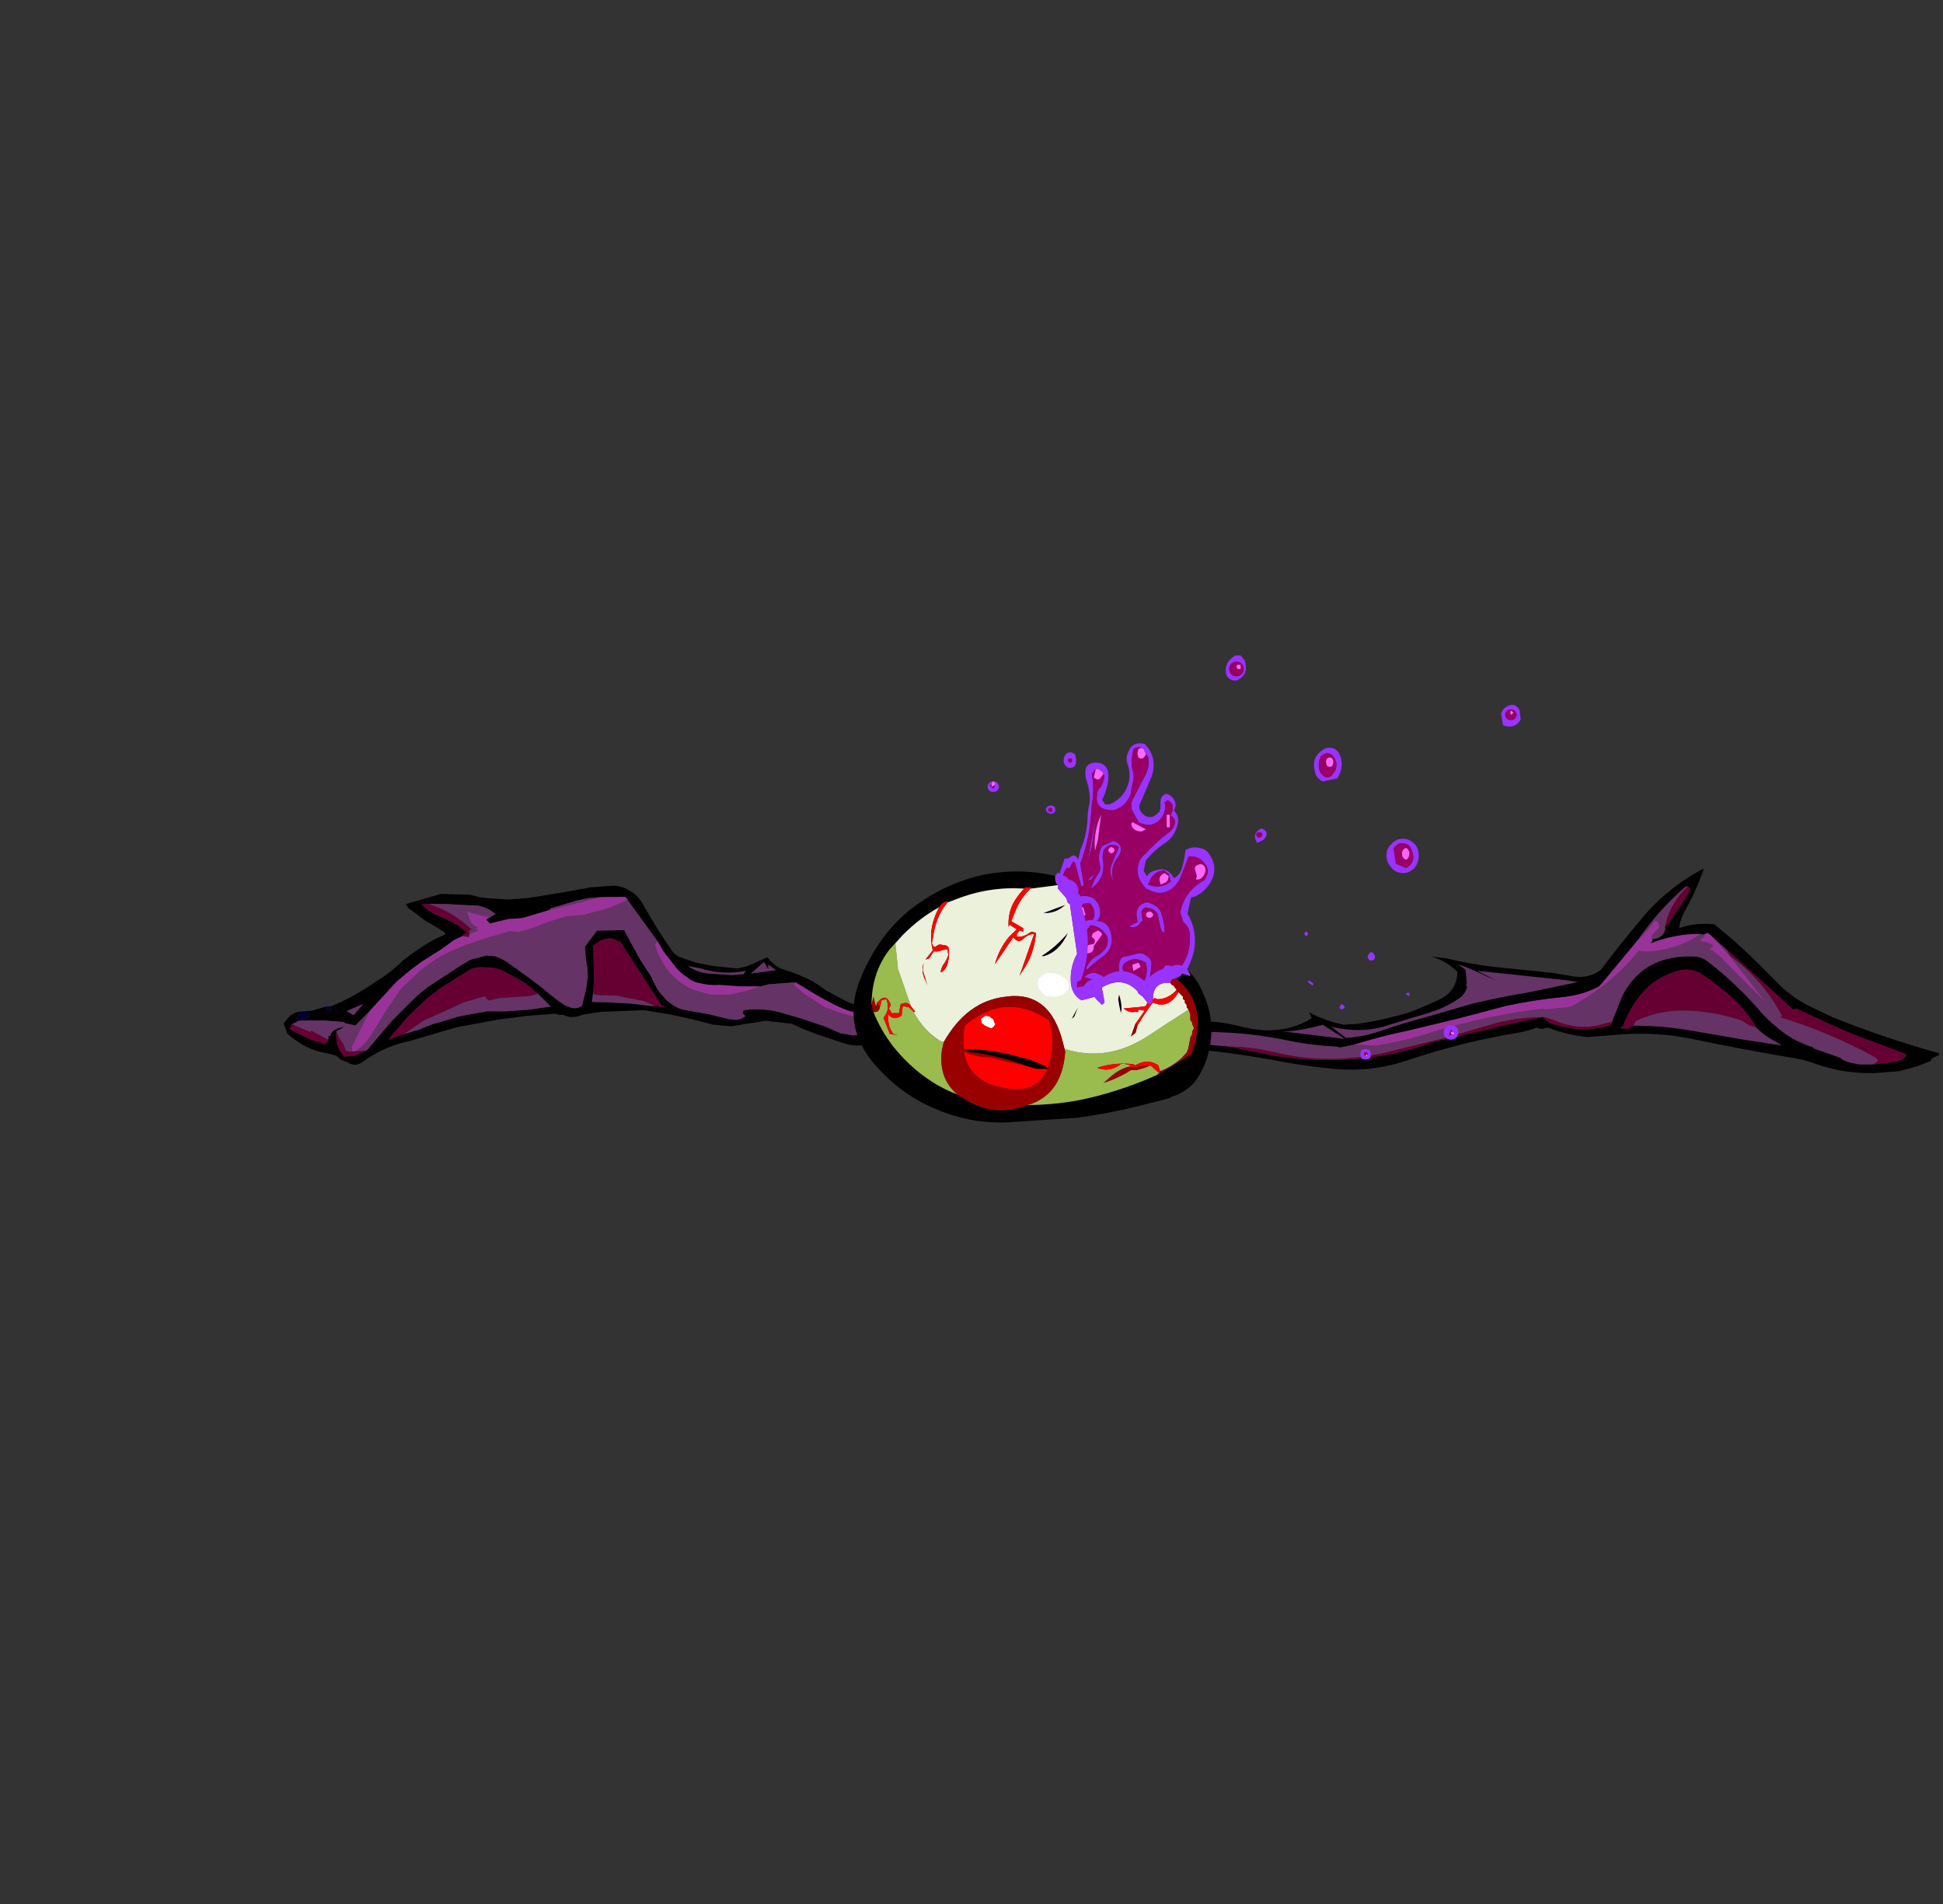 <?xml version="1.0" encoding="UTF-8" standalone="no"?>
<svg xmlns:ffdec="https://www.free-decompiler.com/flash" xmlns:xlink="http://www.w3.org/1999/xlink" ffdec:objectType="frame" height="640.05px" width="653.0px" xmlns="http://www.w3.org/2000/svg">
  <rect width="100%" height="100%" fill="#333333" stroke="none"/>
  <g transform="matrix(1.0, 0.0, 0.0, 1.0, 345.2, 387.6)">
    <use ffdec:characterId="52" height="75.6" transform="matrix(1.0, 0.0, 0.085, 0.91, 40.197, -95.737)" width="260.4" xlink:href="#sprite0"/>
    <use ffdec:characterId="49" height="44.8" transform="matrix(0.996, -0.074, 0.235, 1.432, -256.299, -82.741)" width="236.6" xlink:href="#sprite1"/>
    <use ffdec:characterId="61" height="19.4" transform="matrix(7.0, 0.0, 0.0, 7.0, -13.3, -167.3)" width="25.6" xlink:href="#shape2"/>
    <use ffdec:characterId="63" height="75.6" transform="matrix(0.877, 0.0, 0.0, 1.117, -58.417, -94.793)" width="137.2" xlink:href="#sprite2"/>
    <use ffdec:characterId="64" height="0.95" transform="matrix(7.0, 0.0, 0.0, 7.0, -22.4, -35.0)" width="4.2" xlink:href="#shape5"/>
  </g>
  <defs>
    <g id="sprite0" transform="matrix(1.0, 0.0, 0.0, 1.0, 130.2, 38.5)">
      <use ffdec:characterId="51" height="10.8" transform="matrix(7.0, 0.0, 0.0, 7.0, -130.2, -38.5)" width="37.2" xlink:href="#shape0"/>
    </g>
    <g id="shape0" transform="matrix(1.0, 0.0, 0.0, 1.0, 18.6, 5.5)">
      <path d="M5.35 -1.75 L5.35 -1.95 5.75 -2.4 5.7 -2.7 5.55 -2.75 5.15 -2.2 5.1 -2.2 4.75 -1.8 4.55 -1.6 5.05 -2.25 Q6.0 -3.5 7.2 -4.55 L7.3 -4.55 7.1 -4.35 Q6.3 -3.5 6.0 -2.35 L6.05 -2.35 Q5.9 -1.8 5.35 -1.75 M-9.45 3.8 L-8.4 3.85 Q-6.9 3.6 -5.5 3.1 -2.9 2.25 -0.15 1.9 L-0.15 1.95 0.75 1.85 Q1.1 1.85 1.4 1.65 3.25 0.55 4.65 -1.15 L5.05 -1.1 Q6.55 -1.2 7.7 -2.05 L7.8 -2.0 7.9 -2.0 7.85 -1.9 7.7 -1.75 7.6 -1.7 8.2 -1.5 8.25 -1.4 8.05 -1.25 Q8.5 -0.95 8.8 -0.5 L10.5 1.55 9.95 0.65 Q9.25 -0.5 8.45 -1.65 L8.8 -1.3 8.85 -1.25 9.05 -0.85 Q10.5 0.4 11.25 2.3 L11.15 2.35 Q13.45 3.15 15.5 4.45 15.6 4.5 15.65 4.65 15.5 4.8 15.35 4.85 L14.9 4.85 14.65 4.85 14.5 4.8 Q14.2 4.75 13.95 4.6 L13.85 4.5 12.6 4.0 12.6 3.95 Q11.6 3.6 10.9 2.85 10.55 2.5 10.25 2.1 9.25 0.65 7.95 -0.55 7.65 -0.85 7.2 -0.85 5.15 -0.9 4.0 0.7 3.7 1.1 3.5 1.6 L3.05 2.6 2.65 2.7 Q1.4 3.1 0.25 2.5 0.0 2.4 -0.2 2.35 -1.45 2.35 -2.65 2.7 L-5.05 3.45 -7.7 4.15 Q-9.0 4.5 -10.35 4.55 -11.75 4.6 -13.1 4.25 -14.35 3.9 -15.5 3.9 -16.8 3.8 -17.9 3.55 L-18.0 3.45 -18.0 3.2 Q-15.25 2.95 -12.5 3.6 -11.4 3.85 -10.25 3.9 L-10.15 3.95 -9.45 3.8 M9.95 2.9 Q10.25 3.25 10.6 3.5 10.85 3.65 11.1 3.85 L9.35 3.55 6.75 3.05 Q5.4 2.8 4.05 2.8 L4.2 2.55 Q5.4 1.95 6.7 2.0 8.0 2.05 9.2 2.5 9.35 2.55 9.45 2.65 L9.65 2.8 9.7 2.8 9.95 2.9 M1.6 0.5 L-0.85 1.05 Q-2.25 1.3 -3.6 1.65 L-5.85 2.35 Q-7.1 2.7 -8.3 3.15 -9.05 3.4 -9.8 3.45 L-10.45 2.85 Q-9.0 3.25 -7.65 2.75 L-5.65 2.1 Q-4.75 1.8 -4.05 1.25 -3.85 1.05 -3.75 0.75 L-3.8 0.65 -3.75 0.6 -3.75 -0.15 -4.1 -0.45 Q-3.45 -0.2 -2.75 0.2 L-2.35 0.4 -3.2 -0.1 1.05 0.4 1.6 0.5 M-10.65 2.8 L-10.6 2.85 -10.45 2.95 -10.65 2.8 M-10.85 2.75 L-9.85 3.5 -12.85 3.1 -12.5 3.1 Q-11.7 3.0 -10.85 2.75" fill="#663366" fill-rule="evenodd" stroke="none"/>
      <path d="M4.55 -1.6 L4.75 -1.8 5.1 -2.2 5.15 -2.2 5.55 -2.75 5.7 -2.7 5.75 -2.4 5.35 -1.95 5.35 -1.75 5.35 -1.65 5.25 -1.55 Q6.45 -2.05 7.7 -2.05 6.55 -1.2 5.05 -1.1 L4.65 -1.15 Q3.25 0.55 1.4 1.65 1.1 1.85 0.75 1.85 L-0.15 1.95 -0.15 1.9 Q-2.9 2.25 -5.5 3.1 -6.9 3.6 -8.4 3.85 L-9.45 3.8 Q-8.1 3.35 -6.75 3.05 L-4.25 2.4 -1.95 1.75 Q-0.65 1.45 0.7 1.3 1.7 1.2 2.55 0.75 L2.7 0.6 Q3.5 -0.35 4.3 -1.3 L4.55 -1.6 M8.45 -1.65 Q9.25 -0.5 9.95 0.65 L10.5 1.55 8.8 -0.5 Q8.5 -0.95 8.05 -1.25 L8.25 -1.4 8.2 -1.5 7.6 -1.7 7.7 -1.75 7.85 -1.9 7.9 -2.0 7.8 -2.0 8.05 -2.1 8.25 -1.9 8.45 -1.65" fill="#993399" fill-rule="evenodd" stroke="none"/>
      <path d="M5.35 -1.75 Q5.9 -1.8 6.05 -2.35 L6.0 -2.35 Q6.6 -3.15 7.15 -3.95 L7.4 -4.4 7.3 -4.55 7.2 -4.55 Q6.0 -3.5 5.05 -2.25 L4.55 -1.6 4.3 -1.3 Q3.5 -0.35 2.7 0.6 L2.55 0.75 Q1.7 1.2 0.7 1.3 -0.65 1.45 -1.95 1.75 L-4.25 2.4 -6.75 3.05 Q-8.1 3.35 -9.45 3.8 L-10.15 3.95 -10.25 3.9 Q-11.4 3.85 -12.5 3.6 -15.25 2.95 -18.0 3.2 L-18.0 3.45 -17.9 3.55 Q-16.8 3.8 -15.5 3.9 L-13.2 4.4 Q-11.75 4.65 -10.3 4.6 -7.85 4.55 -5.6 3.65 L-2.4 2.85 Q-1.3 2.55 -0.25 2.35 L0.05 2.65 Q1.55 3.25 3.0 2.75 L3.05 2.6 3.5 1.6 Q3.7 1.1 4.0 0.7 5.15 -0.9 7.2 -0.85 7.65 -0.85 7.95 -0.55 9.25 0.65 10.25 2.1 10.55 2.5 10.9 2.85 11.6 3.6 12.6 3.95 L12.6 4.0 13.85 4.5 13.95 4.6 Q14.2 4.75 14.5 4.8 L14.75 4.85 14.9 4.85 15.35 4.85 16.5 4.7 Q16.85 4.6 17.05 4.35 L16.9 4.25 15.5 3.65 Q14.6 3.3 13.75 2.85 L11.95 1.9 11.8 1.95 10.75 0.8 8.85 -1.25 8.8 -1.3 8.25 -1.9 8.05 -2.1 7.8 -2.0 7.7 -2.05 Q6.45 -2.05 5.25 -1.55 L5.35 -1.65 5.35 -1.75 M2.75 -0.15 Q3.75 -1.45 4.85 -2.75 6.25 -4.45 8.15 -5.5 7.7 -4.35 7.1 -3.35 6.75 -2.75 6.7 -2.35 7.5 -2.65 8.4 -2.55 9.45 -1.55 10.4 -0.4 L11.1 0.45 Q11.75 1.3 12.65 1.8 L13.65 2.35 Q16.05 3.45 18.6 4.25 L18.6 4.35 18.4 4.45 Q18.15 4.55 18.2 4.65 17.45 5.0 16.6 5.2 L15.45 5.3 Q13.95 5.35 12.6 4.8 12.0 4.55 11.3 4.45 8.95 4.0 6.6 3.45 5.15 3.15 3.55 3.25 L3.0 3.3 1.8 3.4 Q0.85 3.3 -0.05 2.9 L-0.25 2.95 Q-0.4 3.0 -0.6 2.9 -0.95 3.05 -1.4 3.15 -4.25 3.65 -7.0 4.65 -8.85 5.3 -10.75 5.05 -12.1 4.9 -13.45 4.6 -15.45 4.2 -17.5 4.0 L-17.95 4.4 Q-18.35 3.7 -18.6 2.9 L-18.35 2.55 -17.7 2.6 -17.65 2.6 Q-16.25 2.45 -14.95 2.8 -14.3 3.0 -13.6 3.05 -12.3 3.05 -11.35 2.4 L-11.45 2.1 Q-10.7 2.55 -9.85 2.75 L-9.15 2.7 Q-7.9 2.5 -6.65 2.1 -5.9 1.8 -5.2 1.45 -4.25 1.0 -4.15 -0.05 L-4.25 -0.15 Q-4.7 -0.65 -5.35 -0.85 L-4.6 -0.75 Q-3.5 -0.45 -2.35 -0.3 L0.3 0.0 1.15 0.15 Q2.05 0.4 2.75 -0.15 M14.55 3.7 L15.15 4.05 15.2 4.15 14.55 3.7 M4.05 2.8 Q5.4 2.8 6.75 3.05 L9.35 3.55 11.1 3.85 Q10.85 3.65 10.6 3.5 10.25 3.25 9.95 2.9 9.45 1.75 8.45 0.85 7.95 0.35 7.45 0.0 7.0 -0.25 6.45 -0.1 5.2 0.3 4.45 1.3 3.9 2.0 3.55 2.85 L3.45 2.85 3.45 2.9 Q3.45 2.95 3.55 2.95 L3.8 2.95 4.0 2.85 4.05 2.8 M1.6 0.5 L1.05 0.4 -3.2 -0.1 -2.35 0.4 -2.75 0.2 Q-3.45 -0.2 -4.1 -0.45 L-3.75 -0.15 -3.75 0.6 -3.8 0.65 -3.75 0.75 Q-3.85 1.05 -4.05 1.25 -4.75 1.8 -5.65 2.1 L-7.65 2.75 Q-9.0 3.25 -10.45 2.85 L-9.8 3.45 Q-9.05 3.4 -8.3 3.15 -7.1 2.7 -5.85 2.35 L-3.6 1.65 Q-2.25 1.3 -0.85 1.05 L1.6 0.5 M-10.85 2.75 Q-11.7 3.0 -12.5 3.1 L-12.85 3.1 -9.85 3.5 -10.85 2.75 M-10.65 2.8 L-10.45 2.95 -10.6 2.85 -10.65 2.8" fill="#000000" fill-rule="evenodd" stroke="none"/>
      <path d="M6.0 -2.35 Q6.3 -3.5 7.1 -4.35 L7.3 -4.55 7.4 -4.4 7.15 -3.95 Q6.6 -3.15 6.0 -2.35 M8.45 -1.65 L8.25 -1.9 8.8 -1.3 8.45 -1.65 M3.05 2.6 L3.0 2.75 Q1.55 3.25 0.05 2.65 L-0.25 2.35 Q-1.3 2.55 -2.4 2.85 L-5.6 3.65 Q-7.85 4.55 -10.3 4.6 -11.75 4.65 -13.2 4.4 L-15.5 3.9 Q-14.35 3.9 -13.1 4.25 -11.75 4.6 -10.35 4.55 -9.0 4.5 -7.7 4.15 L-5.05 3.45 -2.65 2.7 Q-1.45 2.35 -0.2 2.35 0.0 2.4 0.25 2.5 1.4 3.1 2.65 2.7 L3.05 2.6 M15.35 4.85 Q15.5 4.8 15.65 4.65 15.6 4.5 15.5 4.45 13.45 3.15 11.15 2.35 L11.25 2.3 Q10.5 0.4 9.05 -0.85 L8.85 -1.25 10.75 0.8 11.8 1.95 11.95 1.9 13.75 2.85 Q14.6 3.3 15.5 3.65 L16.9 4.25 17.05 4.35 Q16.85 4.6 16.5 4.7 L15.35 4.85 M14.55 3.7 L15.2 4.15 15.15 4.05 14.55 3.7 M14.5 4.8 L14.65 4.85 14.9 4.85 14.75 4.85 14.5 4.8 M9.95 2.9 L9.7 2.8 9.65 2.8 9.45 2.65 Q9.35 2.55 9.2 2.5 8.0 2.05 6.7 2.0 5.4 1.95 4.2 2.55 L4.05 2.8 4.0 2.85 3.8 2.95 3.55 2.95 Q3.45 2.95 3.45 2.9 L3.45 2.85 3.55 2.85 Q3.9 2.0 4.45 1.3 5.2 0.3 6.45 -0.1 7.0 -0.25 7.45 0.0 7.95 0.35 8.45 0.85 9.45 1.75 9.95 2.9" fill="#660033" fill-rule="evenodd" stroke="none"/>
    </g>
    <g id="sprite1" transform="matrix(1.0, 0.0, 0.0, 1.0, 116.55, 22.4)">
      <use ffdec:characterId="48" height="6.4" transform="matrix(7.0, 0.0, 0.0, 7.0, -116.55, -22.4)" width="33.8" xlink:href="#shape1"/>
    </g>
    <g id="shape1" transform="matrix(1.0, 0.0, 0.0, 1.0, 16.65, 3.2)">
      <path d="M-12.45 0.5 L-13.25 0.95 -13.7 0.85 -13.8 0.8 -14.75 0.7 -15.75 0.65 -15.7 0.6 -15.35 0.55 -15.3 0.45 -15.35 0.4 -15.55 0.35 -15.7 0.35 -15.2 0.35 -14.5 0.25 -14.45 0.4 -14.35 0.45 -14.25 0.25 Q-13.1 0.0 -11.95 -0.45 -11.2 -0.7 -10.45 -1.1 -9.65 -1.45 -8.85 -1.7 L-8.25 -1.85 -8.25 -1.9 -8.5 -2.05 -9.1 -2.35 -9.55 -2.65 -9.8 -2.8 -9.9 -2.95 -8.15 -3.2 -6.75 -3.1 -6.35 -3.0 -6.0 -2.95 -5.0 -2.85 -4.0 -2.85 -2.35 -2.95 -0.95 -3.05 0.05 -3.05 Q0.4 -3.05 0.75 -2.9 L0.95 -2.8 Q1.3 -2.6 1.45 -2.25 L1.9 -1.5 Q2.15 -1.1 2.45 -0.7 2.6 -0.55 2.8 -0.5 L2.95 -0.45 3.45 -0.3 4.2 -0.15 5.4 0.0 5.85 -0.05 6.3 -0.15 6.9 -0.3 Q7.2 0.05 7.6 0.15 8.3 0.35 8.85 0.6 9.15 0.75 9.45 0.95 L10.2 1.3 Q10.55 1.45 10.9 1.55 11.3 1.6 11.7 1.55 12.65 1.45 13.65 1.5 L14.95 1.55 15.6 1.6 15.65 1.6 16.6 1.5 Q16.8 1.55 16.95 1.7 17.1 1.85 17.1 2.0 17.15 2.3 17.05 2.65 L16.9 3.05 16.8 3.15 Q16.45 3.25 16.1 3.15 L15.0 3.05 13.95 2.95 11.75 2.85 10.65 2.85 Q10.2 2.85 9.75 2.7 L8.75 2.4 8.15 2.2 7.5 1.95 7.45 1.95 6.7 1.85 6.35 1.8 5.45 1.85 4.65 1.9 3.8 1.8 2.75 1.55 1.8 1.35 0.6 1.15 -1.5 1.1 -2.35 1.15 -2.65 1.2 -2.95 1.2 -3.15 1.15 -3.3 1.1 -3.45 1.1 -3.65 1.05 -5.0 1.05 -6.35 1.1 -7.7 1.2 -8.4 1.25 -9.1 1.35 -10.8 1.6 Q-12.05 1.7 -13.25 2.2 L-13.5 2.25 Q-13.75 2.25 -13.9 2.15 L-14.2 2.05 -14.4 1.9 -14.8 1.8 Q-15.8 1.65 -16.55 1.05 L-16.65 0.7 -16.5 0.6 Q-16.15 0.35 -15.75 0.35 L-16.0 0.55 -15.9 0.65 -16.25 0.75 -16.4 0.9 Q-15.9 1.15 -15.35 1.35 L-14.95 1.45 -14.9 1.5 -14.75 1.45 -14.65 1.35 -14.6 1.2 -14.55 1.25 Q-14.45 1.1 -14.3 1.05 L-14.1 1.0 -13.75 0.95 -14.2 1.1 Q-14.35 1.5 -14.15 1.8 L-14.05 1.9 -14.05 1.95 -13.55 1.95 -12.9 1.8 -11.5 0.9 -10.6 0.4 -10.05 0.1 -9.5 -0.15 -7.85 -0.75 -7.25 -0.95 -6.45 -1.05 -6.05 -1.0 Q-5.7 -0.9 -5.4 -0.7 L-4.6 -0.2 -4.0 0.2 Q-3.55 0.55 -3.1 0.8 L-2.8 0.9 Q-2.55 0.95 -2.3 0.85 L-2.0 0.35 Q-1.9 0.15 -1.8 -0.1 -1.75 -0.3 -1.75 -0.5 L-1.75 -0.75 -1.7 -1.1 -1.0 -1.6 0.3 -1.55 0.5 -1.15 0.85 -0.5 1.25 0.1 1.25 0.15 1.4 0.45 1.5 0.6 1.8 0.9 1.95 1.0 Q2.25 1.2 2.6 1.25 L3.7 1.45 4.55 1.65 4.95 1.7 Q5.15 1.7 5.4 1.6 L5.3 1.5 5.35 1.4 Q6.2 1.35 7.05 1.55 L8.0 1.8 9.15 2.15 9.8 2.4 10.1 2.45 10.35 2.5 10.65 2.5 10.95 2.45 11.35 2.5 12.55 2.6 13.85 2.65 14.85 2.75 16.05 2.85 16.6 2.9 16.6 2.85 16.65 2.8 Q16.85 2.6 16.85 2.3 16.85 2.05 16.6 1.9 L16.55 1.8 13.25 1.8 12.35 1.8 11.25 1.85 10.45 1.7 Q10.1 1.6 9.75 1.45 9.3 1.25 8.9 1.05 L8.05 0.6 6.75 0.6 6.35 0.65 5.4 0.6 4.4 0.5 Q3.85 0.5 3.3 0.35 3.1 0.3 2.9 0.15 2.7 0.05 2.5 -0.15 2.25 -0.45 2.0 -0.75 L1.8 -1.1 0.65 -2.6 0.6 -2.65 -0.55 -2.7 -1.1 -2.7 -1.7 -2.65 -3.05 -2.45 -3.1 -2.4 -4.45 -2.2 -5.15 -2.2 -6.05 -2.1 -6.2 -2.25 -6.0 -2.3 -5.7 -2.4 -5.95 -2.55 Q-6.35 -2.75 -6.85 -2.75 L-7.95 -2.85 -8.8 -2.9 -9.15 -2.9 -9.15 -2.9 Q-8.8 -2.6 -8.35 -2.45 -8.1 -2.35 -7.85 -2.25 L-7.55 -2.1 -7.2 -1.85 -7.4 -1.8 -7.45 -1.75 -7.85 -1.65 -8.6 -1.35 -9.6 -1.0 -10.2 -0.75 -10.95 -0.4 -12.45 0.5 M3.05 -0.2 Q3.5 0.05 4.05 0.1 L5.05 0.2 5.65 0.2 5.75 0.1 Q4.65 0.2 3.6 -0.1 L3.05 -0.2 M7.2 0.15 L6.9 -0.05 6.85 0.1 6.7 -0.15 6.0 0.2 7.2 0.15 M1.15 1.05 L1.75 1.1 1.5 1.05 0.0 -1.2 -0.1 -1.2 Q-0.35 -1.35 -0.6 -1.3 -0.95 -1.3 -1.3 -1.1 L-1.45 -0.35 -1.5 -0.05 -1.65 0.4 -1.8 0.75 -1.05 0.8 0.05 0.9 1.15 1.05 M-4.3 0.35 Q-4.55 0.15 -4.85 -0.05 -5.35 -0.3 -5.8 -0.5 -6.2 -0.65 -6.55 -0.65 -6.9 -0.7 -7.25 -0.65 L-7.85 -0.45 -8.85 -0.1 -9.55 0.2 -10.15 0.5 -10.7 0.8 -11.8 1.5 -11.0 1.35 -10.3 1.25 -9.6 1.1 -8.9 1.0 -8.25 0.9 -6.85 0.8 -5.95 0.85 -4.85 0.85 -3.8 0.8 -4.3 0.35 M-13.25 0.6 L-12.7 0.25 -13.55 0.45 -13.25 0.6" fill="#000000" fill-rule="evenodd" stroke="none"/>
      <path d="M-16.25 0.75 L-15.45 1.05 -15.4 1.0 -14.65 1.35 -14.75 1.45 -14.9 1.5 -14.95 1.45 -15.35 1.35 Q-15.9 1.15 -16.4 0.9 L-16.25 0.75 M-14.2 1.1 L-14.1 1.35 -13.95 1.55 -13.9 1.75 -13.75 1.8 -12.9 1.8 -13.55 1.95 -14.05 1.95 -14.05 1.9 -14.15 1.8 Q-14.35 1.5 -14.2 1.1 M-7.1 -1.8 L-7.15 -1.7 -7.45 -1.75 -7.4 -1.8 -7.2 -1.85 -7.55 -2.1 -7.85 -2.25 Q-8.1 -2.35 -8.35 -2.45 -8.8 -2.6 -9.15 -2.9 L-8.8 -2.9 -8.35 -2.75 Q-7.55 -2.45 -6.9 -1.9 L-7.0 -1.95 -7.1 -1.9 -7.1 -1.8 M7.45 1.95 L7.5 1.95 8.15 2.2 7.45 1.95 M-1.65 0.4 L-1.5 -0.05 -1.45 -0.35 -1.3 -1.1 Q-0.95 -1.3 -0.6 -1.3 -0.35 -1.35 -0.1 -1.2 L0.0 -1.2 1.5 1.05 1.75 1.1 1.15 1.05 Q0.8 0.85 0.4 0.8 L-0.6 0.6 -1.4 0.55 -1.65 0.5 -1.65 0.4 M-11.0 1.35 L-11.8 1.5 -10.7 0.8 -10.15 0.5 -9.55 0.2 -8.85 -0.1 -7.85 -0.45 -7.25 -0.65 Q-6.9 -0.7 -6.55 -0.65 -6.2 -0.65 -5.8 -0.5 -5.35 -0.3 -4.85 -0.05 -4.55 0.15 -4.3 0.35 L-4.65 0.4 -5.45 0.4 Q-5.85 0.4 -6.2 0.4 L-6.7 0.45 Q-6.8 0.4 -6.85 0.3 L-7.9 0.45 -8.9 0.7 -9.95 0.95 Q-10.45 1.15 -11.0 1.35" fill="#660033" fill-rule="evenodd" stroke="none"/>
      <path d="M-12.45 0.5 L-13.6 1.65 -13.6 1.8 -13.5 1.8 -13.3 1.75 Q-12.85 1.55 -12.45 1.2 L-11.75 0.6 -10.8 -0.15 -9.75 -0.7 Q-9.2 -0.95 -8.6 -1.15 -7.7 -1.4 -6.8 -1.55 L-5.15 -1.8 -5.2 -1.8 -4.75 -1.75 -4.3 -1.8 -3.3 -2.0 -2.35 -2.15 -1.55 -2.15 -0.4 -2.3 Q0.15 -2.4 0.7 -2.55 L0.6 -2.65 0.65 -2.6 1.8 -1.1 1.65 -1.0 1.7 -0.75 Q1.85 -0.35 2.15 0.0 2.55 0.35 3.0 0.55 3.45 0.7 3.9 0.8 L4.85 0.85 5.75 0.75 6.35 0.65 6.75 0.6 8.05 0.6 7.95 0.7 8.45 1.05 9.25 1.5 Q9.55 1.6 9.85 1.7 L10.65 1.9 11.65 2.05 12.5 2.0 Q13.0 2.0 13.45 1.85 L13.25 1.8 16.55 1.8 16.6 1.9 Q16.85 2.05 16.85 2.3 16.85 2.6 16.65 2.8 L16.6 2.8 16.6 2.85 16.6 2.9 16.05 2.85 14.85 2.75 13.85 2.65 12.55 2.6 11.35 2.5 10.95 2.45 10.65 2.5 10.35 2.5 10.1 2.45 9.8 2.4 9.15 2.15 8.0 1.8 7.05 1.55 Q6.2 1.35 5.35 1.4 L5.3 1.5 5.4 1.6 Q5.15 1.7 4.95 1.7 L4.55 1.65 3.7 1.45 2.6 1.25 Q2.25 1.2 1.95 1.0 L1.8 0.9 1.5 0.6 1.4 0.45 1.25 0.15 1.25 0.1 0.85 -0.5 0.5 -1.15 0.3 -1.55 -1.0 -1.6 -1.7 -1.1 -1.75 -0.75 -1.75 -0.5 Q-1.75 -0.3 -1.8 -0.1 -1.9 0.15 -2.0 0.35 L-2.3 0.85 Q-2.55 0.95 -2.8 0.9 L-3.1 0.8 Q-3.55 0.55 -4.0 0.2 L-4.6 -0.2 -5.4 -0.7 Q-5.7 -0.9 -6.05 -1.0 L-6.45 -1.05 -7.25 -0.95 -7.85 -0.75 -9.5 -0.15 -10.05 0.1 -10.6 0.4 -11.5 0.9 -12.9 1.8 -13.75 1.8 -13.9 1.75 -13.95 1.55 -14.1 1.35 -14.2 1.1 -13.75 0.95 -14.1 1.0 -14.3 1.05 Q-14.45 1.1 -14.55 1.25 L-14.6 1.2 -14.65 1.35 -15.4 1.0 -15.45 1.05 -16.25 0.75 -15.9 0.65 -15.75 0.65 -14.75 0.7 -13.8 0.8 -13.7 0.85 -13.25 0.95 -12.45 0.5 M-0.55 -2.7 L-3.1 -2.4 -3.05 -2.45 -1.7 -2.65 -1.1 -2.7 -0.55 -2.7 M-6.0 -2.3 L-7.05 -2.55 -6.95 -2.2 Q-6.85 -2.05 -6.65 -2.0 L-6.75 -1.95 -6.65 -1.9 -7.1 -1.8 -7.1 -1.9 -7.0 -1.95 -6.9 -1.9 Q-7.55 -2.45 -8.35 -2.75 L-8.8 -2.9 -7.95 -2.85 -6.85 -2.75 Q-6.35 -2.75 -5.95 -2.55 L-5.7 -2.4 -6.0 -2.3 M3.05 -0.2 L3.6 -0.1 Q4.65 0.2 5.75 0.1 L5.65 0.2 5.05 0.2 4.05 0.1 Q3.5 0.05 3.05 -0.2 M7.2 0.15 L6.0 0.2 6.7 -0.15 6.85 0.1 6.9 -0.05 7.2 0.15 M1.15 1.05 L0.05 0.9 -1.05 0.8 -1.8 0.75 -1.65 0.4 -1.65 0.5 -1.4 0.55 -0.6 0.6 0.4 0.8 Q0.8 0.85 1.15 1.05 M-9.15 -2.9 L-9.15 -2.9 M-11.0 1.35 Q-10.45 1.15 -9.95 0.95 L-8.9 0.7 -7.9 0.45 -6.85 0.3 Q-6.8 0.4 -6.7 0.45 L-6.2 0.4 Q-5.85 0.4 -5.45 0.4 L-4.65 0.4 -4.3 0.35 -3.8 0.8 -4.85 0.85 -5.95 0.85 -6.85 0.8 -8.25 0.9 -8.9 1.0 -9.6 1.1 -10.3 1.25 -11.0 1.35 M-13.25 0.6 L-13.55 0.45 -12.7 0.25 -13.25 0.6" fill="#663366" fill-rule="evenodd" stroke="none"/>
      <path d="M0.6 -2.65 L0.7 -2.55 Q0.15 -2.4 -0.4 -2.3 L-1.55 -2.15 -2.35 -2.15 -3.3 -2.0 -4.3 -1.8 -4.75 -1.75 -5.2 -1.8 -5.15 -1.8 -6.8 -1.55 Q-7.7 -1.4 -8.6 -1.15 -9.2 -0.95 -9.75 -0.7 L-10.8 -0.15 -11.75 0.6 -12.45 1.2 Q-12.85 1.55 -13.3 1.75 L-13.5 1.8 -13.6 1.8 -13.6 1.65 -12.45 0.5 -10.95 -0.4 -10.2 -0.75 -9.6 -1.0 -8.6 -1.35 -7.85 -1.65 -7.45 -1.75 -7.15 -1.7 -7.1 -1.8 -6.65 -1.9 -6.75 -1.95 -6.65 -2.0 Q-6.85 -2.05 -6.95 -2.2 L-7.05 -2.55 -6.0 -2.3 -6.2 -2.25 -6.05 -2.1 -5.15 -2.2 -4.45 -2.2 -3.1 -2.4 -0.55 -2.7 0.6 -2.65 M13.25 1.8 L13.45 1.85 Q13.0 2.0 12.5 2.0 L11.65 2.05 10.65 1.9 9.85 1.7 Q9.55 1.6 9.25 1.5 L8.45 1.05 7.95 0.7 8.05 0.6 8.9 1.05 Q9.3 1.25 9.75 1.45 10.1 1.6 10.45 1.7 L11.25 1.85 12.35 1.8 13.25 1.8 M6.35 0.65 L5.75 0.75 4.85 0.85 3.9 0.8 Q3.45 0.7 3.0 0.55 2.55 0.35 2.15 0.0 1.85 -0.35 1.7 -0.75 L1.65 -1.0 1.8 -1.1 2.0 -0.75 Q2.25 -0.45 2.5 -0.15 2.7 0.05 2.9 0.15 3.1 0.3 3.3 0.35 3.85 0.5 4.4 0.5 L5.4 0.6 6.35 0.65" fill="#993399" fill-rule="evenodd" stroke="none"/>
      <path d="M-15.75 0.65 L-15.9 0.65 -16.0 0.55 -15.75 0.35 -15.7 0.35 -15.55 0.35 -15.35 0.4 -15.3 0.45 -15.35 0.55 -15.7 0.6 -15.75 0.65 M-14.25 0.25 L-14.35 0.45 -14.45 0.4 -14.5 0.25 -14.25 0.25" fill="#000033" fill-rule="evenodd" stroke="none"/>
    </g>
    <g id="shape2" transform="matrix(1.0, 0.0, 0.0, 1.0, 1.9, 23.9)">
      <path d="M15.0 -19.15 Q15.25 -18.6 14.9 -18.0 L14.2 -17.85 Q13.85 -18.0 13.8 -18.4 13.65 -19.05 14.25 -19.4 L14.35 -19.45 Q14.8 -19.55 15.0 -19.15 M22.95 -21.05 Q22.95 -20.95 23.05 -20.85 23.1 -20.8 23.25 -20.8 23.35 -20.8 23.4 -20.85 23.5 -20.95 23.5 -21.05 23.5 -21.15 23.4 -21.25 23.35 -21.3 23.25 -21.3 23.1 -21.3 23.05 -21.25 22.95 -21.15 22.95 -21.05 M14.7 -18.25 Q14.85 -18.4 14.85 -18.65 14.85 -18.85 14.7 -19.05 14.6 -19.2 14.4 -19.2 14.25 -19.2 14.1 -19.05 14.0 -18.85 14.0 -18.65 14.0 -18.4 14.1 -18.25 14.25 -18.05 14.4 -18.05 14.6 -18.05 14.7 -18.25 M22.85 -20.55 L22.75 -21.1 Q22.85 -21.4 23.15 -21.5 23.4 -21.6 23.6 -21.35 L23.65 -21.25 Q23.65 -21.05 23.7 -20.85 L23.65 -20.75 Q23.35 -20.35 22.85 -20.55 M17.8 -14.85 L17.6 -14.65 17.7 -13.9 18.2 -13.7 Q18.65 -13.95 18.5 -14.45 18.35 -15.0 17.8 -14.85 M18.6 -14.85 Q18.8 -14.65 18.8 -14.3 18.8 -13.95 18.6 -13.7 18.35 -13.45 18.05 -13.45 17.7 -13.45 17.5 -13.7 17.25 -13.95 17.25 -14.3 17.25 -14.65 17.5 -14.85 17.7 -15.1 18.05 -15.1 18.35 -15.1 18.6 -14.85 M10.45 -23.65 L10.5 -23.4 Q10.55 -22.9 10.05 -22.7 L9.9 -22.7 Q9.7 -22.75 9.6 -22.9 L9.55 -23.0 Q9.45 -23.6 10.0 -23.9 L10.25 -23.9 10.45 -23.65 M10.4 -23.25 Q10.4 -23.4 10.3 -23.5 10.2 -23.6 10.05 -23.6 9.9 -23.6 9.8 -23.5 9.7 -23.4 9.7 -23.25 9.7 -23.1 9.8 -23.0 9.9 -22.9 10.05 -22.9 10.2 -22.9 10.3 -23.0 10.4 -23.1 10.4 -23.25 M5.65 -19.25 L5.6 -19.4 Q5.55 -19.45 5.5 -19.45 5.3 -19.55 5.1 -19.4 L5.0 -18.8 5.05 -18.9 Q5.0 -18.65 5.05 -18.45 5.15 -18.2 5.1 -17.9 L5.0 -17.45 Q5.0 -17.2 4.85 -17.0 4.65 -16.65 4.25 -16.5 3.9 -16.4 3.55 -16.6 3.3 -16.8 3.35 -17.15 3.35 -17.4 3.5 -17.55 3.7 -17.8 3.7 -18.15 L3.65 -18.2 Q3.65 -18.3 3.55 -18.35 3.45 -18.45 3.3 -18.45 L3.1 -18.2 Q3.25 -17.45 3.1 -16.7 L3.05 -16.05 Q2.95 -14.95 2.55 -13.9 L2.7 -13.05 2.7 -12.85 2.6 -12.8 2.3 -13.95 2.2 -14.0 2.05 -13.7 1.9 -13.7 Q1.8 -13.6 1.75 -13.4 1.55 -12.65 1.3 -11.9 1.0 -11.7 1.2 -11.3 L1.4 -10.8 Q1.5 -10.5 1.55 -10.2 1.6 -9.7 1.35 -9.15 1.8 -9.0 2.05 -8.6 2.25 -8.15 2.25 -7.65 L2.6 -7.3 2.7 -7.3 Q3.15 -7.45 3.65 -7.5 L3.85 -7.4 Q4.25 -7.15 4.2 -6.6 5.3 -6.8 6.05 -7.65 L5.75 -7.2 Q6.75 -7.9 7.4 -8.95 7.9 -9.7 7.8 -10.6 7.75 -10.9 7.5 -11.1 L7.35 -11.55 Q7.55 -12.6 8.5 -13.1 8.6 -13.25 8.65 -13.4 8.7 -13.65 8.6 -13.8 8.3 -14.3 7.75 -14.25 L7.6 -13.85 7.35 -13.2 Q7.2 -12.9 6.95 -12.7 6.4 -12.3 5.75 -12.7 L5.75 -12.65 5.55 -12.9 Q5.15 -13.4 5.4 -14.05 5.5 -14.25 5.7 -14.4 6.2 -14.95 6.8 -15.4 6.95 -15.5 7.05 -15.7 7.2 -16.05 6.9 -16.2 L6.9 -16.25 Q7.15 -16.75 6.75 -16.95 L6.6 -16.85 Q6.7 -16.45 6.45 -16.1 6.0 -15.55 5.35 -15.9 L5.1 -16.35 Q4.9 -16.7 5.1 -17.05 L5.7 -18.2 Q5.9 -18.65 5.8 -19.05 L5.65 -19.25 M7.85 -12.2 L7.7 -11.5 Q8.2 -10.65 8.0 -9.65 7.75 -8.75 7.15 -8.0 5.9 -6.6 4.05 -6.3 L3.9 -6.3 3.9 -6.4 3.7 -6.4 3.5 -6.45 Q3.15 -6.6 2.9 -6.8 2.2 -7.05 1.75 -7.75 L1.6 -8.0 Q0.95 -8.85 0.8 -9.95 0.65 -11.05 1.05 -12.1 1.45 -13.1 1.8 -14.15 L1.95 -14.15 2.05 -14.2 Q2.15 -14.3 2.25 -14.3 2.4 -14.25 2.45 -14.1 L2.5 -14.3 2.55 -14.55 Q2.85 -15.2 2.9 -16.05 2.9 -16.45 3.0 -16.8 3.05 -17.3 2.85 -17.9 2.8 -18.05 2.8 -18.2 2.75 -18.7 3.2 -18.75 3.8 -18.8 3.9 -18.25 L3.9 -17.95 Q3.85 -17.5 3.6 -16.95 L3.75 -16.75 3.95 -16.75 Q4.7 -17.05 4.9 -17.9 4.95 -18.25 4.85 -18.6 4.7 -18.95 4.85 -19.25 5.05 -19.8 5.65 -19.65 6.35 -18.9 5.9 -17.9 L5.45 -16.85 Q5.3 -16.6 5.5 -16.35 5.9 -15.9 6.35 -16.4 L6.4 -16.55 6.4 -16.85 Q6.4 -17.15 6.65 -17.25 6.8 -17.25 6.9 -17.15 7.25 -16.85 7.05 -16.45 7.35 -16.15 7.2 -15.7 7.05 -15.15 6.55 -14.85 6.05 -14.5 5.7 -14.05 L5.6 -13.6 5.6 -13.55 5.75 -13.3 Q5.9 -13.55 6.25 -13.6 6.75 -13.75 7.05 -13.2 7.3 -13.35 7.4 -13.6 7.55 -14.05 7.6 -14.55 7.9 -14.75 8.3 -14.65 8.6 -14.6 8.75 -14.35 9.2 -13.7 8.8 -13.0 8.5 -12.5 8.0 -12.3 L7.9 -12.3 7.85 -12.2 M2.35 -18.85 Q2.35 -18.7 2.3 -18.6 2.2 -18.5 2.05 -18.5 1.95 -18.5 1.85 -18.6 1.75 -18.7 1.75 -18.85 1.75 -19.0 1.85 -19.15 1.95 -19.25 2.05 -19.25 2.2 -19.25 2.3 -19.15 2.35 -19.0 2.35 -18.85 M2.0 -18.8 L2.05 -18.75 Q2.1 -18.75 2.15 -18.8 L2.15 -18.95 2.0 -18.95 1.95 -18.85 2.0 -18.8 M1.35 -16.5 Q1.35 -16.4 1.3 -16.35 1.2 -16.3 1.15 -16.3 1.05 -16.3 1.0 -16.35 0.9 -16.4 0.9 -16.5 0.9 -16.6 1.0 -16.65 1.05 -16.7 1.15 -16.7 1.2 -16.7 1.3 -16.65 1.35 -16.6 1.35 -16.5 M1.2 -16.55 L1.1 -16.6 1.0 -16.5 1.05 -16.4 1.2 -16.4 1.2 -16.55 M3.75 -14.65 Q3.65 -14.55 3.65 -14.4 3.6 -14.2 3.65 -14.0 3.75 -13.15 3.05 -12.7 L3.25 -13.15 3.4 -13.4 Q3.55 -13.6 3.5 -13.8 3.35 -14.35 3.6 -14.75 L4.15 -15.0 Q4.75 -14.75 4.35 -14.2 3.95 -13.7 4.15 -13.05 4.0 -13.3 4.0 -13.6 4.0 -13.7 4.05 -13.85 L4.4 -14.7 Q4.05 -14.95 3.75 -14.65 M3.35 -16.4 L3.1 -14.7 2.9 -14.0 3.35 -16.4 M6.15 -15.2 Q6.2 -15.25 6.1 -15.15 L6.15 -15.2 M11.25 -15.6 L11.35 -15.55 Q11.65 -15.35 11.35 -15.05 L11.05 -14.9 Q10.75 -15.35 11.25 -15.6 M11.05 -15.4 Q11.0 -15.35 11.0 -15.3 11.0 -15.25 11.05 -15.2 11.1 -15.15 11.15 -15.15 L11.25 -15.2 11.3 -15.3 11.25 -15.4 Q11.2 -15.4 11.15 -15.4 11.1 -15.4 11.05 -15.4 M6.8 -13.4 L6.55 -13.6 6.45 -13.55 6.4 -13.55 Q5.95 -13.4 5.85 -12.95 5.85 -13.05 5.8 -12.9 6.4 -12.65 6.9 -13.05 L6.8 -13.4 M6.65 -13.8 L6.7 -13.8 Q6.75 -13.75 6.65 -13.8 M6.2 -11.85 Q6.4 -11.7 6.45 -11.5 6.6 -11.05 6.6 -10.6 6.45 -10.6 6.4 -10.85 L6.3 -11.3 Q6.3 -11.6 5.95 -11.75 L5.7 -11.8 5.6 -11.75 Q5.45 -11.65 5.5 -11.45 L5.55 -11.15 5.45 -11.1 5.4 -11.0 Q5.15 -10.75 4.9 -10.9 L5.3 -11.1 5.25 -11.45 Q5.25 -11.95 5.75 -12.05 6.0 -12.0 6.2 -11.85 M3.1 -13.15 L2.9 -13.1 3.2 -13.4 3.1 -13.15 M5.75 -13.25 Q5.8 -13.3 5.75 -13.25 M3.1 -11.9 Q3.05 -12.0 2.95 -12.0 L2.3 -11.95 Q2.05 -11.85 1.95 -11.6 L2.05 -11.3 2.2 -11.2 1.95 -11.15 1.8 -11.35 1.8 -11.85 Q2.15 -12.25 2.65 -12.35 3.35 -12.4 3.5 -11.7 3.55 -11.35 3.35 -11.15 3.85 -11.15 4.0 -10.65 4.25 -9.8 3.5 -9.35 L3.25 -9.15 2.85 -8.8 Q2.8 -8.9 2.95 -9.1 3.1 -9.35 3.4 -9.5 3.5 -9.55 3.6 -9.65 3.95 -9.95 3.85 -10.4 3.55 -10.9 3.05 -10.95 L2.85 -10.7 Q2.65 -10.4 2.65 -10.0 2.65 -9.6 2.3 -9.3 L2.35 -9.6 Q2.4 -9.8 2.4 -10.05 2.4 -10.35 2.45 -10.65 2.6 -11.25 3.15 -11.2 L3.2 -11.3 Q3.3 -11.6 3.1 -11.9 M2.7 -8.45 L2.8 -8.5 Q3.0 -8.7 3.3 -8.65 3.85 -8.5 3.9 -8.0 L3.75 -7.85 Q3.65 -8.05 3.45 -8.15 3.1 -8.4 2.7 -8.45 M4.5 -9.35 Q4.6 -9.45 4.75 -9.45 L5.35 -9.6 Q5.6 -9.6 5.7 -9.5 6.05 -9.3 5.95 -8.95 5.95 -8.0 5.15 -7.5 L5.5 -8.05 Q5.85 -8.55 5.7 -9.15 5.15 -9.5 4.65 -9.1 4.55 -8.95 4.6 -8.8 4.65 -8.7 4.7 -8.6 4.95 -8.5 4.95 -8.3 4.9 -8.2 4.8 -8.25 4.2 -8.65 4.5 -9.35 M16.05 -4.95 Q16.15 -5.0 16.25 -5.0 16.35 -5.0 16.45 -4.95 16.5 -4.85 16.5 -4.75 16.5 -4.65 16.45 -4.55 16.35 -4.5 16.25 -4.5 16.15 -4.5 16.05 -4.55 16.0 -4.65 16.0 -4.75 16.0 -4.85 16.05 -4.95 M15.05 -7.1 Q15.05 -7.15 15.1 -7.15 L15.2 -7.1 15.25 -7.0 15.2 -6.95 15.1 -6.9 Q15.05 -6.9 15.05 -6.95 15.0 -6.95 15.0 -7.0 L15.05 -7.1 M16.35 -9.45 Q16.35 -9.5 16.4 -9.55 16.45 -9.65 16.55 -9.65 16.6 -9.65 16.65 -9.55 16.7 -9.5 16.7 -9.45 16.7 -9.35 16.65 -9.3 16.6 -9.25 16.55 -9.25 16.45 -9.25 16.4 -9.3 16.35 -9.35 16.35 -9.45 M13.6 -8.25 Q13.8 -8.15 13.7 -8.05 L13.5 -8.2 13.5 -8.25 Q13.45 -8.35 13.6 -8.25 M13.45 -10.6 L13.5 -10.55 13.45 -10.45 13.35 -10.45 13.3 -10.55 13.35 -10.6 Q13.35 -10.65 13.4 -10.65 L13.45 -10.6 M18.2 -7.65 L18.25 -7.7 18.35 -7.7 18.35 -7.6 Q18.35 -7.55 18.3 -7.55 L18.25 -7.6 Q18.2 -7.6 18.2 -7.65 M16.35 -4.65 Q16.4 -4.85 16.25 -4.85 L16.2 -4.85 Q16.15 -4.8 16.2 -4.7 L16.25 -4.65 16.35 -4.65 M20.45 -5.8 L20.35 -5.95 20.25 -5.65 20.45 -5.7 20.5 -5.7 20.5 -5.8 20.45 -5.8 M20.6 -6.05 Q20.7 -5.95 20.7 -5.8 20.7 -5.65 20.6 -5.55 20.5 -5.45 20.35 -5.45 20.2 -5.45 20.1 -5.55 20.0 -5.65 20.0 -5.8 20.0 -5.95 20.1 -6.05 20.2 -6.15 20.35 -6.15 20.5 -6.15 20.6 -6.05 M-1.8 -17.8 Q-1.75 -17.85 -1.65 -17.85 -1.5 -17.85 -1.45 -17.8 -1.35 -17.7 -1.35 -17.6 -1.35 -17.5 -1.45 -17.4 -1.5 -17.35 -1.65 -17.35 -1.75 -17.35 -1.8 -17.4 -1.9 -17.5 -1.9 -17.6 -1.9 -17.7 -1.8 -17.8 M-1.55 -17.7 L-1.55 -17.8 -1.6 -17.85 -1.65 -17.85 -1.7 -17.75 -1.8 -17.65 -1.6 -17.5 -1.55 -17.7" fill="#9933ff" fill-rule="evenodd" stroke="none"/>
      <path d="M14.65 -18.95 Q14.6 -19.0 14.55 -19.0 14.45 -19.0 14.4 -18.95 14.35 -18.85 14.35 -18.8 14.35 -18.7 14.4 -18.6 14.45 -18.55 14.55 -18.55 14.6 -18.55 14.65 -18.6 14.7 -18.7 14.7 -18.8 14.7 -18.85 14.65 -18.95 M14.7 -18.25 Q14.6 -18.05 14.4 -18.05 14.25 -18.05 14.1 -18.25 14.0 -18.4 14.0 -18.65 14.0 -18.85 14.1 -19.05 14.25 -19.2 14.4 -19.2 14.6 -19.2 14.7 -19.05 14.85 -18.85 14.85 -18.65 14.85 -18.4 14.7 -18.25 M22.95 -21.05 Q22.95 -21.15 23.05 -21.25 23.1 -21.3 23.25 -21.3 23.35 -21.3 23.4 -21.25 23.5 -21.15 23.5 -21.05 23.5 -20.95 23.4 -20.85 23.35 -20.8 23.25 -20.8 23.1 -20.8 23.05 -20.85 22.95 -20.95 22.95 -21.05 M18.0 -14.4 Q18.0 -14.25 18.05 -14.2 18.1 -14.1 18.2 -14.1 18.25 -14.1 18.3 -14.2 18.35 -14.25 18.35 -14.4 18.35 -14.5 18.3 -14.55 18.25 -14.65 18.2 -14.65 18.1 -14.65 18.05 -14.55 18.0 -14.5 18.0 -14.4 M17.8 -14.85 Q18.35 -15.0 18.5 -14.45 18.65 -13.95 18.2 -13.7 L17.7 -13.9 17.6 -14.65 17.8 -14.85 M10.25 -23.25 L10.25 -23.45 10.1 -23.45 Q10.05 -23.4 10.05 -23.35 L10.1 -23.25 10.25 -23.25 M10.4 -23.25 Q10.4 -23.1 10.3 -23.0 10.2 -22.9 10.05 -22.9 9.9 -22.9 9.8 -23.0 9.7 -23.1 9.7 -23.25 9.7 -23.4 9.8 -23.5 9.9 -23.6 10.05 -23.6 10.2 -23.6 10.3 -23.5 10.4 -23.4 10.4 -23.25 M5.5 -19.45 Q5.4 -19.45 5.35 -19.4 5.3 -19.3 5.3 -19.2 5.3 -19.1 5.35 -19.0 5.4 -18.95 5.5 -18.95 5.55 -18.95 5.6 -19.0 5.7 -19.1 5.7 -19.2 L5.65 -19.25 5.8 -19.05 Q5.9 -18.65 5.7 -18.2 L5.1 -17.05 Q4.9 -16.7 5.1 -16.35 L5.35 -15.9 Q6.0 -15.55 6.45 -16.1 6.7 -16.45 6.6 -16.85 L6.75 -16.95 Q7.15 -16.75 6.9 -16.25 L6.9 -16.2 Q7.2 -16.05 7.05 -15.7 6.95 -15.5 6.8 -15.4 6.2 -14.95 5.7 -14.4 5.5 -14.25 5.4 -14.05 5.15 -13.4 5.55 -12.9 L5.75 -12.65 5.75 -12.7 Q6.4 -12.3 6.95 -12.7 7.2 -12.9 7.35 -13.2 L7.6 -13.85 7.75 -14.25 Q8.3 -14.3 8.6 -13.8 8.7 -13.65 8.65 -13.4 8.6 -13.25 8.5 -13.1 7.55 -12.6 7.35 -11.55 L7.5 -11.1 Q7.75 -10.9 7.8 -10.6 7.9 -9.7 7.4 -8.95 6.75 -7.9 5.75 -7.2 L6.05 -7.65 Q5.3 -6.8 4.2 -6.6 4.25 -7.15 3.85 -7.4 L3.65 -7.5 Q3.15 -7.45 2.7 -7.3 L2.6 -7.3 2.25 -7.65 Q2.25 -8.15 2.05 -8.6 1.8 -9.0 1.35 -9.15 1.6 -9.7 1.55 -10.2 1.5 -10.5 1.4 -10.8 L1.2 -11.3 Q1.0 -11.7 1.3 -11.9 1.55 -12.65 1.75 -13.4 1.8 -13.6 1.9 -13.7 L2.05 -13.7 2.2 -14.0 2.3 -13.95 2.6 -12.8 2.7 -12.85 2.7 -13.05 2.55 -13.9 Q2.95 -14.95 3.05 -16.05 L3.1 -16.7 Q3.25 -17.45 3.1 -18.2 L3.3 -18.45 3.2 -18.05 Q3.4 -17.85 3.55 -18.05 L3.65 -18.2 3.7 -18.15 Q3.7 -17.8 3.5 -17.55 3.35 -17.4 3.35 -17.15 3.3 -16.8 3.55 -16.6 3.9 -16.4 4.25 -16.5 4.65 -16.65 4.85 -17.0 5.0 -17.2 5.0 -17.45 L5.1 -17.9 Q5.15 -18.2 5.05 -18.45 5.0 -18.65 5.05 -18.9 L5.0 -18.8 5.1 -19.4 Q5.3 -19.55 5.5 -19.45 M7.85 -12.2 L7.9 -12.3 8.0 -12.3 7.85 -12.2 M2.0 -18.8 L1.95 -18.85 2.0 -18.95 2.15 -18.95 2.15 -18.8 Q2.1 -18.75 2.05 -18.75 L2.0 -18.8 M1.2 -16.55 L1.2 -16.4 1.05 -16.4 1.0 -16.5 1.1 -16.6 1.2 -16.55 M3.25 -14.5 L3.4 -15.05 3.55 -16.25 Q3.2 -15.5 3.25 -14.65 L3.25 -14.5 M4.05 -14.7 Q4.0 -14.7 3.95 -14.65 3.9 -14.6 3.9 -14.55 3.9 -14.5 3.95 -14.45 4.0 -14.4 4.05 -14.4 4.1 -14.4 4.15 -14.45 L4.2 -14.55 4.15 -14.65 4.05 -14.7 M3.75 -14.65 Q4.05 -14.95 4.4 -14.7 L4.05 -13.85 Q4.0 -13.7 4.0 -13.6 4.0 -13.3 4.15 -13.05 3.95 -13.7 4.35 -14.2 4.75 -14.75 4.15 -15.0 L3.6 -14.75 Q3.35 -14.35 3.5 -13.8 3.55 -13.6 3.4 -13.4 L3.25 -13.15 3.05 -12.7 Q3.75 -13.15 3.65 -14.0 3.6 -14.2 3.65 -14.4 3.65 -14.55 3.75 -14.65 M5.7 -15.55 L5.05 -15.9 5.0 -15.8 Q5.05 -15.5 5.4 -15.45 L5.5 -15.45 5.7 -15.55 M3.35 -16.4 L2.9 -14.0 3.1 -14.7 3.35 -16.4 M6.7 -16.25 L6.7 -15.65 6.85 -15.65 6.85 -16.25 6.7 -16.25 M6.15 -15.2 L6.1 -15.15 Q6.2 -15.25 6.15 -15.2 M11.05 -15.4 Q11.1 -15.4 11.15 -15.4 11.2 -15.4 11.25 -15.4 L11.3 -15.3 11.25 -15.2 11.15 -15.15 Q11.1 -15.15 11.05 -15.2 11.0 -15.25 11.0 -15.3 11.0 -15.35 11.05 -15.4 M8.2 -13.85 Q8.05 -13.8 8.05 -13.65 L8.15 -13.3 8.1 -13.15 Q8.3 -13.1 8.45 -13.3 8.6 -13.5 8.55 -13.7 8.45 -13.95 8.2 -13.85 M6.6 -13.45 Q6.25 -13.3 6.4 -12.95 L6.4 -12.9 6.65 -13.0 6.75 -13.1 6.8 -13.3 6.6 -13.45 M6.8 -13.4 L6.9 -13.05 Q6.4 -12.65 5.8 -12.9 5.85 -13.05 5.85 -12.95 5.95 -13.4 6.4 -13.55 L6.45 -13.55 6.55 -13.6 6.8 -13.4 M5.9 -11.6 Q5.8 -11.6 5.75 -11.55 5.7 -11.5 5.7 -11.45 5.7 -11.4 5.75 -11.35 5.8 -11.3 5.9 -11.3 5.95 -11.3 6.0 -11.35 6.05 -11.4 6.05 -11.45 6.05 -11.5 6.0 -11.55 5.95 -11.6 5.9 -11.6 M6.2 -11.85 Q6.0 -12.0 5.75 -12.05 5.25 -11.95 5.25 -11.45 L5.3 -11.1 4.9 -10.9 Q5.15 -10.75 5.4 -11.0 L5.45 -11.1 5.55 -11.15 5.5 -11.45 Q5.45 -11.65 5.6 -11.75 L5.7 -11.8 5.95 -11.75 Q6.3 -11.6 6.3 -11.3 L6.4 -10.85 Q6.45 -10.6 6.6 -10.6 6.6 -11.05 6.45 -11.5 6.4 -11.7 6.2 -11.85 M5.75 -13.25 Q5.8 -13.3 5.75 -13.25 M3.1 -13.15 L3.2 -13.4 2.9 -13.1 3.1 -13.15 M3.4 -10.7 L3.15 -10.55 3.1 -10.4 3.25 -10.25 3.25 -10.15 3.2 -10.05 2.95 -10.0 Q2.8 -9.85 2.85 -9.65 2.85 -9.6 2.9 -9.6 3.15 -9.6 3.2 -9.85 L3.2 -9.95 3.6 -10.5 3.55 -10.6 3.4 -10.7 M3.1 -11.9 Q3.3 -11.6 3.2 -11.3 L3.15 -11.2 Q2.6 -11.25 2.45 -10.65 2.4 -10.35 2.4 -10.05 2.4 -9.8 2.35 -9.6 L2.3 -9.3 Q2.65 -9.6 2.65 -10.0 2.65 -10.4 2.85 -10.7 L3.05 -10.95 Q3.55 -10.9 3.85 -10.4 3.95 -9.95 3.6 -9.65 3.5 -9.55 3.4 -9.5 3.1 -9.35 2.95 -9.1 2.8 -8.9 2.85 -8.8 L3.25 -9.15 3.5 -9.35 Q4.25 -9.8 4.0 -10.65 3.85 -11.15 3.35 -11.15 3.55 -11.35 3.5 -11.7 3.35 -12.4 2.65 -12.35 2.15 -12.25 1.8 -11.85 L1.8 -11.35 1.95 -11.15 2.2 -11.2 2.05 -11.3 1.95 -11.6 Q2.05 -11.85 2.3 -11.95 L2.95 -12.0 Q3.05 -12.0 3.1 -11.9 M2.35 -11.55 L2.45 -11.45 2.7 -11.4 2.75 -11.4 2.8 -11.45 2.7 -11.8 Q2.45 -11.85 2.35 -11.65 L2.35 -11.55 M2.7 -8.45 Q3.1 -8.4 3.45 -8.15 3.65 -8.05 3.75 -7.85 L3.9 -8.0 Q3.85 -8.5 3.3 -8.65 3.0 -8.7 2.8 -8.5 L2.7 -8.45 M5.05 -9.05 L5.1 -8.75 5.45 -8.95 5.35 -9.15 5.05 -9.05 M4.5 -9.35 Q4.2 -8.65 4.8 -8.25 4.9 -8.2 4.95 -8.3 4.95 -8.5 4.7 -8.6 4.65 -8.7 4.6 -8.8 4.55 -8.95 4.65 -9.1 5.15 -9.5 5.7 -9.15 5.85 -8.55 5.5 -8.05 L5.15 -7.5 Q5.95 -8.0 5.95 -8.95 6.05 -9.3 5.7 -9.5 5.6 -9.6 5.35 -9.6 L4.75 -9.45 Q4.6 -9.45 4.5 -9.35 M2.9 -8.0 L2.9 -7.75 3.15 -7.75 3.15 -8.0 2.9 -8.0 M16.35 -4.65 Q16.3 -4.85 16.25 -4.65 L16.2 -4.7 Q16.15 -4.8 16.2 -4.85 L16.25 -4.85 Q16.4 -4.85 16.35 -4.65 M20.45 -5.7 L20.25 -5.65 20.35 -5.95 20.45 -5.8 Q20.35 -5.9 20.35 -5.75 20.35 -5.7 20.45 -5.7 M23.25 -21.25 L23.2 -21.2 23.2 -21.1 23.25 -21.05 23.35 -21.15 23.25 -21.25 M-1.7 -17.75 Q-1.75 -17.55 -1.6 -17.65 L-1.55 -17.7 -1.6 -17.5 -1.8 -17.65 -1.7 -17.75" fill="#990066" fill-rule="evenodd" stroke="none"/>
      <path d="M14.65 -18.95 Q14.7 -18.85 14.7 -18.8 14.7 -18.7 14.65 -18.6 14.6 -18.55 14.55 -18.55 14.45 -18.55 14.4 -18.6 14.35 -18.7 14.35 -18.8 14.35 -18.85 14.4 -18.95 14.45 -19.0 14.55 -19.0 14.6 -19.0 14.65 -18.95 M18.0 -14.4 Q18.0 -14.5 18.05 -14.55 18.1 -14.65 18.2 -14.65 18.25 -14.65 18.3 -14.55 18.35 -14.5 18.35 -14.4 18.35 -14.25 18.3 -14.2 18.25 -14.1 18.2 -14.1 18.1 -14.1 18.05 -14.2 18.0 -14.25 18.0 -14.4 M10.25 -23.25 L10.1 -23.25 10.05 -23.35 Q10.05 -23.4 10.1 -23.45 L10.25 -23.45 10.25 -23.25 M5.65 -19.25 L5.7 -19.2 Q5.7 -19.1 5.6 -19.0 5.55 -18.95 5.5 -18.95 5.4 -18.95 5.35 -19.0 5.3 -19.1 5.3 -19.2 5.3 -19.3 5.35 -19.4 5.4 -19.45 5.5 -19.45 5.55 -19.45 5.6 -19.4 L5.65 -19.25 M3.65 -18.2 L3.55 -18.05 Q3.4 -17.85 3.2 -18.05 L3.3 -18.45 Q3.45 -18.45 3.55 -18.35 3.65 -18.3 3.65 -18.2 M4.05 -14.7 L4.15 -14.65 4.2 -14.55 4.15 -14.45 Q4.1 -14.4 4.05 -14.4 4.0 -14.4 3.95 -14.45 3.9 -14.5 3.9 -14.55 3.9 -14.6 3.95 -14.65 4.0 -14.7 4.05 -14.7 M3.25 -14.5 L3.25 -14.65 Q3.2 -15.5 3.55 -16.25 L3.4 -15.05 3.25 -14.5 M5.7 -15.55 L5.5 -15.45 5.4 -15.45 Q5.05 -15.5 5.0 -15.8 L5.05 -15.9 5.7 -15.55 M6.7 -16.25 L6.85 -16.25 6.85 -15.65 6.7 -15.65 6.7 -16.25 M6.6 -13.45 L6.8 -13.3 6.75 -13.1 6.65 -13.0 6.4 -12.9 6.4 -12.95 Q6.25 -13.3 6.6 -13.45 M8.2 -13.85 Q8.45 -13.95 8.55 -13.7 8.6 -13.5 8.45 -13.3 8.3 -13.1 8.1 -13.15 L8.15 -13.3 8.05 -13.65 Q8.05 -13.8 8.2 -13.85 M5.9 -11.6 Q5.95 -11.6 6.0 -11.55 6.05 -11.5 6.05 -11.45 6.05 -11.4 6.0 -11.35 5.95 -11.3 5.9 -11.3 5.8 -11.3 5.75 -11.35 5.7 -11.4 5.7 -11.45 5.7 -11.5 5.75 -11.55 5.8 -11.6 5.9 -11.6 M3.4 -10.7 L3.55 -10.6 3.6 -10.5 3.2 -9.95 3.2 -9.85 Q3.15 -9.6 2.9 -9.6 2.85 -9.6 2.85 -9.65 2.8 -9.85 2.95 -10.0 L3.2 -10.05 3.25 -10.15 3.25 -10.25 3.1 -10.4 3.15 -10.55 3.4 -10.7 M2.35 -11.55 L2.35 -11.65 Q2.45 -11.85 2.7 -11.8 L2.8 -11.45 2.75 -11.4 2.7 -11.4 2.45 -11.45 2.35 -11.55 M5.05 -9.05 L5.35 -9.15 5.45 -8.95 5.1 -8.75 5.05 -9.05 M2.9 -8.0 L3.15 -8.0 3.15 -7.75 2.9 -7.75 2.9 -8.0 M16.25 -4.65 Q16.3 -4.85 16.35 -4.65 L16.25 -4.65 M20.45 -5.8 L20.5 -5.8 20.5 -5.7 20.45 -5.7 Q20.35 -5.7 20.35 -5.75 20.35 -5.9 20.45 -5.8 M23.25 -21.25 L23.35 -21.15 23.25 -21.05 23.2 -21.1 23.2 -21.2 23.25 -21.25 M-1.7 -17.75 L-1.65 -17.85 -1.6 -17.85 -1.55 -17.8 -1.55 -17.7 -1.6 -17.65 Q-1.75 -17.55 -1.7 -17.75" fill="#ff66ff" fill-rule="evenodd" stroke="none"/>
    </g>
    <g id="sprite2" transform="matrix(1.0, 0.0, 0.0, 1.0, 68.25, 37.45)">
      <use ffdec:characterId="62" height="10.8" transform="matrix(7.0, 0.0, 0.0, 7.0, -68.25, -37.45)" width="19.6" xlink:href="#shape3"/>
      <use ffdec:characterId="18" height="24.5" transform="matrix(1.044, 0.194, -0.154, 0.83, -15.854, -11.36)" width="29.4" xlink:href="#sprite3"/>
    </g>
    <g id="shape3" transform="matrix(1.0, 0.0, 0.0, 1.0, 9.75, 5.35)">
      <path d="M1.45 -4.75 L-0.05 -4.6 0.0 -4.65 -0.35 -4.65 -0.4 -4.6 Q-2.3 -4.7 -4.1 -4.15 L-4.6 -4.0 -4.55 -4.05 -4.65 -4.05 Q-4.9 -4.0 -5.05 -3.8 -6.1 -3.35 -7.05 -2.6 L-7.45 -2.25 -7.75 -2.0 Q-8.75 -1.0 -8.75 0.4 L-8.7 0.6 Q-8.25 1.5 -7.55 2.2 -6.05 3.65 -4.05 4.25 L-3.65 4.45 Q-2.0 5.25 -0.25 4.7 1.5 4.7 3.15 4.4 5.05 4.05 6.9 3.4 L8.7 2.55 8.85 2.3 Q9.65 0.35 7.9 -0.75 L8.15 -0.85 8.25 -0.95 8.65 -0.85 8.7 -0.9 8.55 -1.1 Q9.1 -0.7 9.4 -0.1 10.0 0.9 9.8 2.05 9.6 3.05 8.9 3.75 8.35 4.2 7.65 4.35 L7.6 4.4 6.35 4.65 Q4.4 5.05 2.5 5.25 L-1.4 5.45 Q-3.5 5.5 -5.45 4.8 -7.35 4.15 -8.8 2.75 -10.35 1.15 -9.35 -0.75 -8.35 -2.65 -6.55 -3.75 -4.7 -4.85 -2.6 -5.2 -0.65 -5.5 1.3 -5.15 L1.3 -5.05 Q1.3 -4.85 1.45 -4.75 M0.65 -3.55 L1.85 -3.9 Q1.45 -3.6 0.9 -3.55 L0.65 -3.55 M0.55 -1.7 Q1.35 -2.1 2.0 -2.7 1.55 -1.9 0.7 -1.7 L0.55 -1.7 M4.75 0.15 L4.8 -0.05 Q5.0 0.45 4.9 0.75 4.8 0.45 4.75 0.15 M2.35 0.9 L2.2 1.0 2.55 0.5 2.35 0.9" fill="#000000" fill-rule="evenodd" stroke="none"/>
      <path d="M-7.45 -2.25 L-7.3 -1.1 -7.35 -1.25 -6.6 0.45 Q-6.8 0.25 -7.05 0.35 L-7.15 0.35 -7.25 0.75 -7.65 0.75 -7.8 0.55 -7.7 0.4 Q-7.9 -0.05 -8.25 0.15 L-8.45 0.3 -8.5 0.5 -8.65 0.05 -8.75 0.4 Q-8.75 -1.0 -7.75 -2.0 L-7.45 -2.25 M-6.45 0.7 Q-5.9 1.5 -5.0 1.95 L-4.8 2.0 -4.9 2.35 Q-5.1 3.55 -4.05 4.25 -6.05 3.65 -7.55 2.2 -8.25 1.5 -8.7 0.6 L-8.65 0.7 -8.55 0.7 Q-8.35 0.7 -8.3 0.5 L-8.2 0.2 -7.95 0.15 Q-7.85 0.3 -7.85 0.55 -7.9 0.75 -8.1 0.95 L-7.75 1.65 -7.3 1.7 -7.55 1.65 Q-7.85 1.35 -7.85 0.9 L-7.85 0.8 Q-7.75 0.9 -7.6 0.95 -7.35 1.0 -7.1 0.85 L-7.05 0.45 -7.0 0.45 -6.7 0.5 -6.45 0.7 M1.85 2.4 L1.85 2.3 Q4.1 2.85 6.25 1.8 L8.6 0.6 8.7 0.8 8.7 1.05 8.8 1.15 8.8 1.2 8.9 1.4 8.8 1.55 8.8 1.65 8.7 1.8 8.6 2.25 8.5 2.45 8.2 2.7 Q7.7 3.05 7.05 3.25 L6.9 3.4 Q5.05 4.05 3.15 4.4 1.5 4.7 -0.25 4.7 L0.0 4.65 Q1.7 4.15 1.85 2.4 M5.35 3.05 Q4.8 3.15 4.25 3.55 L3.95 3.75 Q4.75 3.55 5.45 3.2 L5.75 3.2 6.2 3.1 6.5 3.0 6.6 3.05 6.95 3.3 7.05 3.25 6.95 3.0 Q6.4 2.7 5.8 2.95 L5.65 3.0 5.6 2.95 Q4.6 2.85 3.6 3.1 4.2 3.3 4.8 3.0 L4.95 2.9 5.45 3.0 5.35 3.05" fill="#9abb4d" fill-rule="evenodd" stroke="none"/>
      <path d="M1.45 -4.75 L1.45 -4.6 1.9 -4.2 1.95 -4.1 1.95 -4.05 2.05 -3.95 2.1 -3.95 2.5 -1.8 Q2.15 -1.3 2.15 -0.7 2.15 -0.05 2.75 0.2 L3.45 0.05 3.55 0.15 Q3.65 0.25 3.75 0.3 L3.85 0.4 4.0 0.3 4.0 0.25 3.85 -0.35 4.1 -0.45 Q5.05 -0.8 5.8 -0.2 L5.85 -0.1 6.1 0.05 6.35 0.3 6.25 0.45 5.8 0.5 5.75 0.5 5.05 0.55 Q5.35 0.75 5.65 0.7 L5.85 0.7 5.85 0.6 6.2 0.65 5.7 1.2 5.45 1.75 5.7 1.6 5.8 1.3 Q6.2 0.75 6.65 0.3 7.5 0.6 8.05 -0.15 L8.3 0.05 8.3 0.15 8.4 0.2 8.4 0.3 8.5 0.4 8.5 0.5 8.6 0.6 6.25 1.8 Q4.1 2.85 1.85 2.3 L1.85 2.4 1.75 2.1 Q1.05 -0.25 -1.45 0.05 -3.55 0.25 -4.8 2.0 L-5.0 1.95 Q-5.9 1.5 -6.45 0.7 L-6.35 0.7 -6.6 0.45 -7.35 -1.25 -7.3 -1.1 -7.45 -2.25 -7.05 -2.6 Q-6.1 -3.35 -5.05 -3.8 -5.7 -2.85 -5.4 -1.95 L-5.8 -1.55 -5.6 -1.6 -5.35 -1.9 -5.15 -1.9 -4.9 -1.95 -4.6 -2.0 -4.55 -1.75 Q-4.65 -1.5 -4.85 -1.3 -5.0 -1.05 -4.95 -1.0 -4.7 -1.1 -4.6 -1.35 -4.45 -1.75 -4.55 -2.1 L-4.65 -2.15 -5.0 -2.2 Q-5.1 -2.2 -5.25 -2.1 L-5.35 -2.1 -5.45 -2.25 -5.4 -2.45 Q-5.25 -3.4 -4.6 -4.0 L-4.1 -4.15 Q-2.3 -4.7 -0.4 -4.6 -0.65 -4.4 -0.9 -4.1 -1.3 -3.6 -1.25 -2.95 L-1.2 -3.05 -0.8 -2.85 -1.2 -2.55 Q-1.75 -2.05 -2.0 -1.35 L-1.0 -2.5 -0.85 -2.4 Q-0.7 -2.3 -0.5 -2.4 -0.2 -2.65 0.15 -2.65 L-0.65 -0.85 -0.5 -1.05 Q0.15 -1.75 0.25 -2.7 L0.0 -2.75 -0.2 -2.65 Q-0.5 -2.5 -0.8 -2.55 L-0.8 -2.65 -0.65 -2.8 -0.45 -2.75 -0.45 -2.9 -1.1 -3.2 -0.9 -3.6 Q-0.6 -4.2 -0.05 -4.6 L1.45 -4.75 M6.65 0.15 Q6.65 -0.5 7.35 -0.55 L7.6 -0.55 7.7 -0.45 7.75 -0.45 7.95 -0.25 Q7.5 0.15 6.9 0.15 L6.75 0.1 6.65 0.15 M0.55 -1.7 L0.7 -1.7 Q1.55 -1.9 2.0 -2.7 1.35 -2.1 0.55 -1.7 M0.65 -3.55 L0.9 -3.55 Q1.45 -3.6 1.85 -3.9 L0.65 -3.55 M4.75 0.15 Q4.8 0.45 4.9 0.75 5.0 0.45 4.8 -0.05 L4.75 0.15 M2.35 0.9 L2.55 0.5 2.2 1.0 2.35 0.9 M-5.95 -1.1 L-5.9 -1.4 -5.95 -1.25 Q-6.0 -0.95 -5.8 -0.65 L-5.7 -0.45 -5.95 -1.1" fill="#ebf1da" fill-rule="evenodd" stroke="none"/>
      <path d="M-0.05 -4.6 Q-0.6 -4.2 -0.9 -3.6 L-1.1 -3.2 -0.45 -2.9 -0.45 -2.75 -0.65 -2.8 -0.8 -2.65 -0.8 -2.55 Q-0.5 -2.5 -0.2 -2.65 L0.0 -2.75 0.25 -2.7 Q0.15 -1.75 -0.5 -1.05 L-0.65 -0.85 0.15 -2.65 Q-0.2 -2.65 -0.5 -2.4 -0.7 -2.3 -0.85 -2.4 L-1.0 -2.5 -2.0 -1.35 Q-1.75 -2.05 -1.2 -2.55 L-0.8 -2.85 -1.2 -3.05 -1.25 -2.95 Q-1.3 -3.6 -0.9 -4.1 -0.65 -4.4 -0.4 -4.6 L-0.35 -4.65 0.0 -4.65 -0.05 -4.6 M-4.6 -4.0 Q-5.25 -3.4 -5.4 -2.45 L-5.45 -2.25 -5.35 -2.1 -5.25 -2.1 Q-5.1 -2.2 -5.0 -2.2 L-4.65 -2.15 -4.55 -2.1 Q-4.45 -1.75 -4.6 -1.35 -4.7 -1.1 -4.95 -1.0 -5.0 -1.05 -4.85 -1.3 -4.65 -1.5 -4.55 -1.75 L-4.6 -2.0 -4.9 -1.95 -5.15 -1.9 -5.35 -1.9 -5.6 -1.6 -5.8 -1.55 -5.4 -1.95 Q-5.7 -2.85 -5.05 -3.8 -4.9 -4.0 -4.65 -4.05 L-4.55 -4.05 -4.6 -4.0 M-6.6 0.45 L-6.35 0.7 -6.45 0.7 -6.7 0.5 -7.0 0.45 -7.05 0.45 -7.1 0.85 Q-7.35 1.0 -7.6 0.95 -7.75 0.9 -7.85 0.8 L-7.85 0.9 Q-7.85 1.35 -7.55 1.65 L-7.3 1.7 -7.75 1.65 -8.1 0.95 Q-7.9 0.75 -7.85 0.55 -7.85 0.3 -7.95 0.15 L-8.2 0.2 -8.3 0.5 -8.45 0.3 -8.25 0.15 Q-7.9 -0.05 -7.7 0.4 L-7.8 0.55 -7.65 0.75 -7.25 0.75 -7.15 0.35 -7.05 0.35 Q-6.8 0.25 -6.6 0.45 M8.05 -0.15 Q7.5 0.6 6.65 0.3 6.2 0.75 5.8 1.3 L5.7 1.2 6.2 0.65 5.85 0.6 5.85 0.7 5.65 0.7 Q5.35 0.75 5.05 0.55 L5.75 0.5 5.8 0.5 6.25 0.45 6.35 0.3 6.4 0.35 6.55 0.35 6.65 0.15 6.75 0.1 6.9 0.15 Q7.5 0.15 7.95 -0.25 L7.95 -0.2 8.05 -0.15 M6.5 3.0 L5.3 3.1 5.35 3.05 5.45 3.0 4.95 2.9 4.8 3.0 Q4.2 3.3 3.6 3.1 4.6 2.85 5.6 2.95 L5.65 3.0 5.8 2.95 Q6.4 2.7 6.95 3.0 L7.05 3.25 6.95 3.3 6.6 3.05 6.5 3.0 M0.95 1.05 Q1.2 1.6 1.15 2.1 1.0 4.4 -1.6 3.95 -4.15 3.55 -3.65 1.3 -1.45 -0.2 0.95 1.05 M-5.95 -1.1 L-5.7 -0.45 -5.8 -0.65 Q-6.0 -0.95 -5.95 -1.25 L-5.9 -1.4 -5.95 -1.1" fill="#ff0000" fill-rule="evenodd" stroke="none"/>
      <path d="M6.35 0.3 L6.1 0.05 5.85 -0.1 5.8 -0.2 Q5.05 -0.8 4.1 -0.45 L3.85 -0.35 4.0 0.25 4.0 0.3 3.85 0.4 3.75 0.3 Q3.65 0.25 3.55 0.15 L3.45 0.05 2.75 0.2 Q2.15 -0.05 2.15 -0.7 2.15 -1.3 2.5 -1.8 L2.1 -3.95 2.05 -3.95 1.95 -4.05 1.95 -4.1 1.9 -4.2 1.45 -4.6 1.45 -4.75 Q1.3 -4.85 1.3 -5.05 L1.3 -5.15 1.45 -5.3 1.65 -5.15 1.8 -5.15 2.0 -5.05 2.0 -5.0 Q2.4 -4.95 2.55 -4.65 2.6 -4.55 2.55 -4.4 2.8 -4.25 2.8 -3.95 L2.75 -3.8 Q3.45 -2.2 2.7 -0.65 L2.5 -0.6 2.5 -0.35 2.85 -0.4 Q3.1 -0.7 3.45 -0.7 L3.7 -0.65 Q4.9 -1.45 6.15 -0.65 L6.3 -0.65 Q6.6 -0.95 7.05 -1.1 L7.2 -1.15 7.35 -1.3 7.6 -1.3 7.65 -1.25 Q8.0 -1.4 8.35 -1.25 L8.55 -1.1 8.7 -0.9 8.65 -0.85 8.25 -0.95 8.15 -0.85 7.9 -0.75 7.7 -0.7 7.6 -0.55 7.35 -0.55 Q6.65 -0.5 6.65 0.15 L6.55 0.35 6.4 0.35 6.35 0.3" fill="#9933ff" fill-rule="evenodd" stroke="none"/>
      <path d="M-4.8 2.0 Q-3.55 0.25 -1.45 0.05 1.05 -0.25 1.75 2.1 L1.85 2.4 Q1.7 4.15 0.0 4.65 L-0.25 4.7 Q-2.0 5.25 -3.65 4.45 L-4.05 4.25 Q-5.1 3.55 -4.9 2.35 L-4.8 2.0 M8.6 0.6 L8.5 0.5 8.5 0.4 8.4 0.3 8.4 0.2 8.3 0.15 8.3 0.05 8.05 -0.15 7.95 -0.2 7.95 -0.25 7.75 -0.45 7.7 -0.45 7.6 -0.55 7.7 -0.7 7.9 -0.75 Q9.65 0.35 8.85 2.3 L8.7 2.55 6.9 3.4 7.05 3.25 Q7.7 3.05 8.2 2.7 L8.5 2.45 8.6 2.25 8.7 1.8 8.8 1.65 8.8 1.55 8.9 1.4 8.8 1.2 8.8 1.15 8.7 1.05 8.7 0.8 8.6 0.6 M5.8 1.3 L5.7 1.6 5.45 1.75 5.7 1.2 5.8 1.3 M6.5 3.0 L6.2 3.1 5.75 3.2 5.45 3.2 Q4.75 3.55 3.95 3.75 L4.25 3.55 Q4.8 3.15 5.35 3.05 L5.3 3.1 6.5 3.0 M0.95 1.05 Q-1.45 -0.2 -3.65 1.3 -4.15 3.55 -1.6 3.95 1.0 4.4 1.15 2.1 1.2 1.6 0.95 1.05 M-8.45 0.3 L-8.3 0.5 Q-8.35 0.7 -8.55 0.7 L-8.65 0.7 -8.7 0.6 -8.75 0.4 -8.65 0.05 -8.5 0.5 -8.45 0.3" fill="#990000" fill-rule="evenodd" stroke="none"/>
    </g>
    <g id="sprite3" transform="matrix(1.0, 0.0, 0.0, 1.0, 14.7, 12.25)">
      <use ffdec:characterId="17" height="3.5" transform="matrix(7.0, 0.0, 0.0, 7.0, -14.7, -12.25)" width="4.2" xlink:href="#shape4"/>
    </g>
    <g id="shape4" transform="matrix(1.0, 0.0, 0.0, 1.0, 2.1, 1.75)">
      <path d="M1.35 -1.75 L1.6 -1.7 1.75 -1.65 1.8 -1.65 2.0 -1.5 Q2.2 -1.2 2.0 -0.95 1.8 -0.65 1.4 -0.55 L1.3 -0.55 1.05 -0.5 Q0.85 -0.55 0.7 -0.7 0.5 -0.85 0.5 -1.1 0.5 -1.3 0.65 -1.45 L0.8 -1.6 1.0 -1.7 1.35 -1.75 M-1.35 1.5 Q-1.35 1.55 -1.4 1.6 L-1.4 1.65 -1.45 1.65 -1.45 1.7 -1.5 1.75 -1.6 1.75 -1.85 1.7 -2.05 1.6 -2.05 1.5 -2.1 1.5 -2.1 1.4 -1.9 1.2 -1.7 1.2 Q-1.65 1.2 -1.6 1.25 -1.5 1.25 -1.45 1.35 L-1.4 1.45 -1.35 1.5" fill="#ffffff" fill-rule="evenodd" stroke="none"/>
    </g>
    <g id="shape5" transform="matrix(1.0, 0.0, 0.0, 1.0, 3.2, 5.0)">
      <path d="M0.1 -4.15 L-1.2 -4.45 -1.75 -4.6 Q-2.55 -4.6 -3.2 -4.95 L-3.1 -5.0 -2.95 -4.95 Q-2.8 -4.85 -2.65 -4.85 -1.2 -4.65 0.1 -4.15" fill="#990000" fill-rule="evenodd" stroke="none"/>
      <path d="M-3.1 -5.0 Q-1.65 -5.0 -0.3 -4.6 0.2 -4.5 0.7 -4.25 0.9 -4.2 1.0 -4.05 L0.45 -4.05 0.1 -4.15 Q-1.2 -4.65 -2.65 -4.85 -2.8 -4.85 -2.95 -4.95 L-3.1 -5.0" fill="#000000" fill-rule="evenodd" stroke="none"/>
    </g>
  </defs>
</svg>
